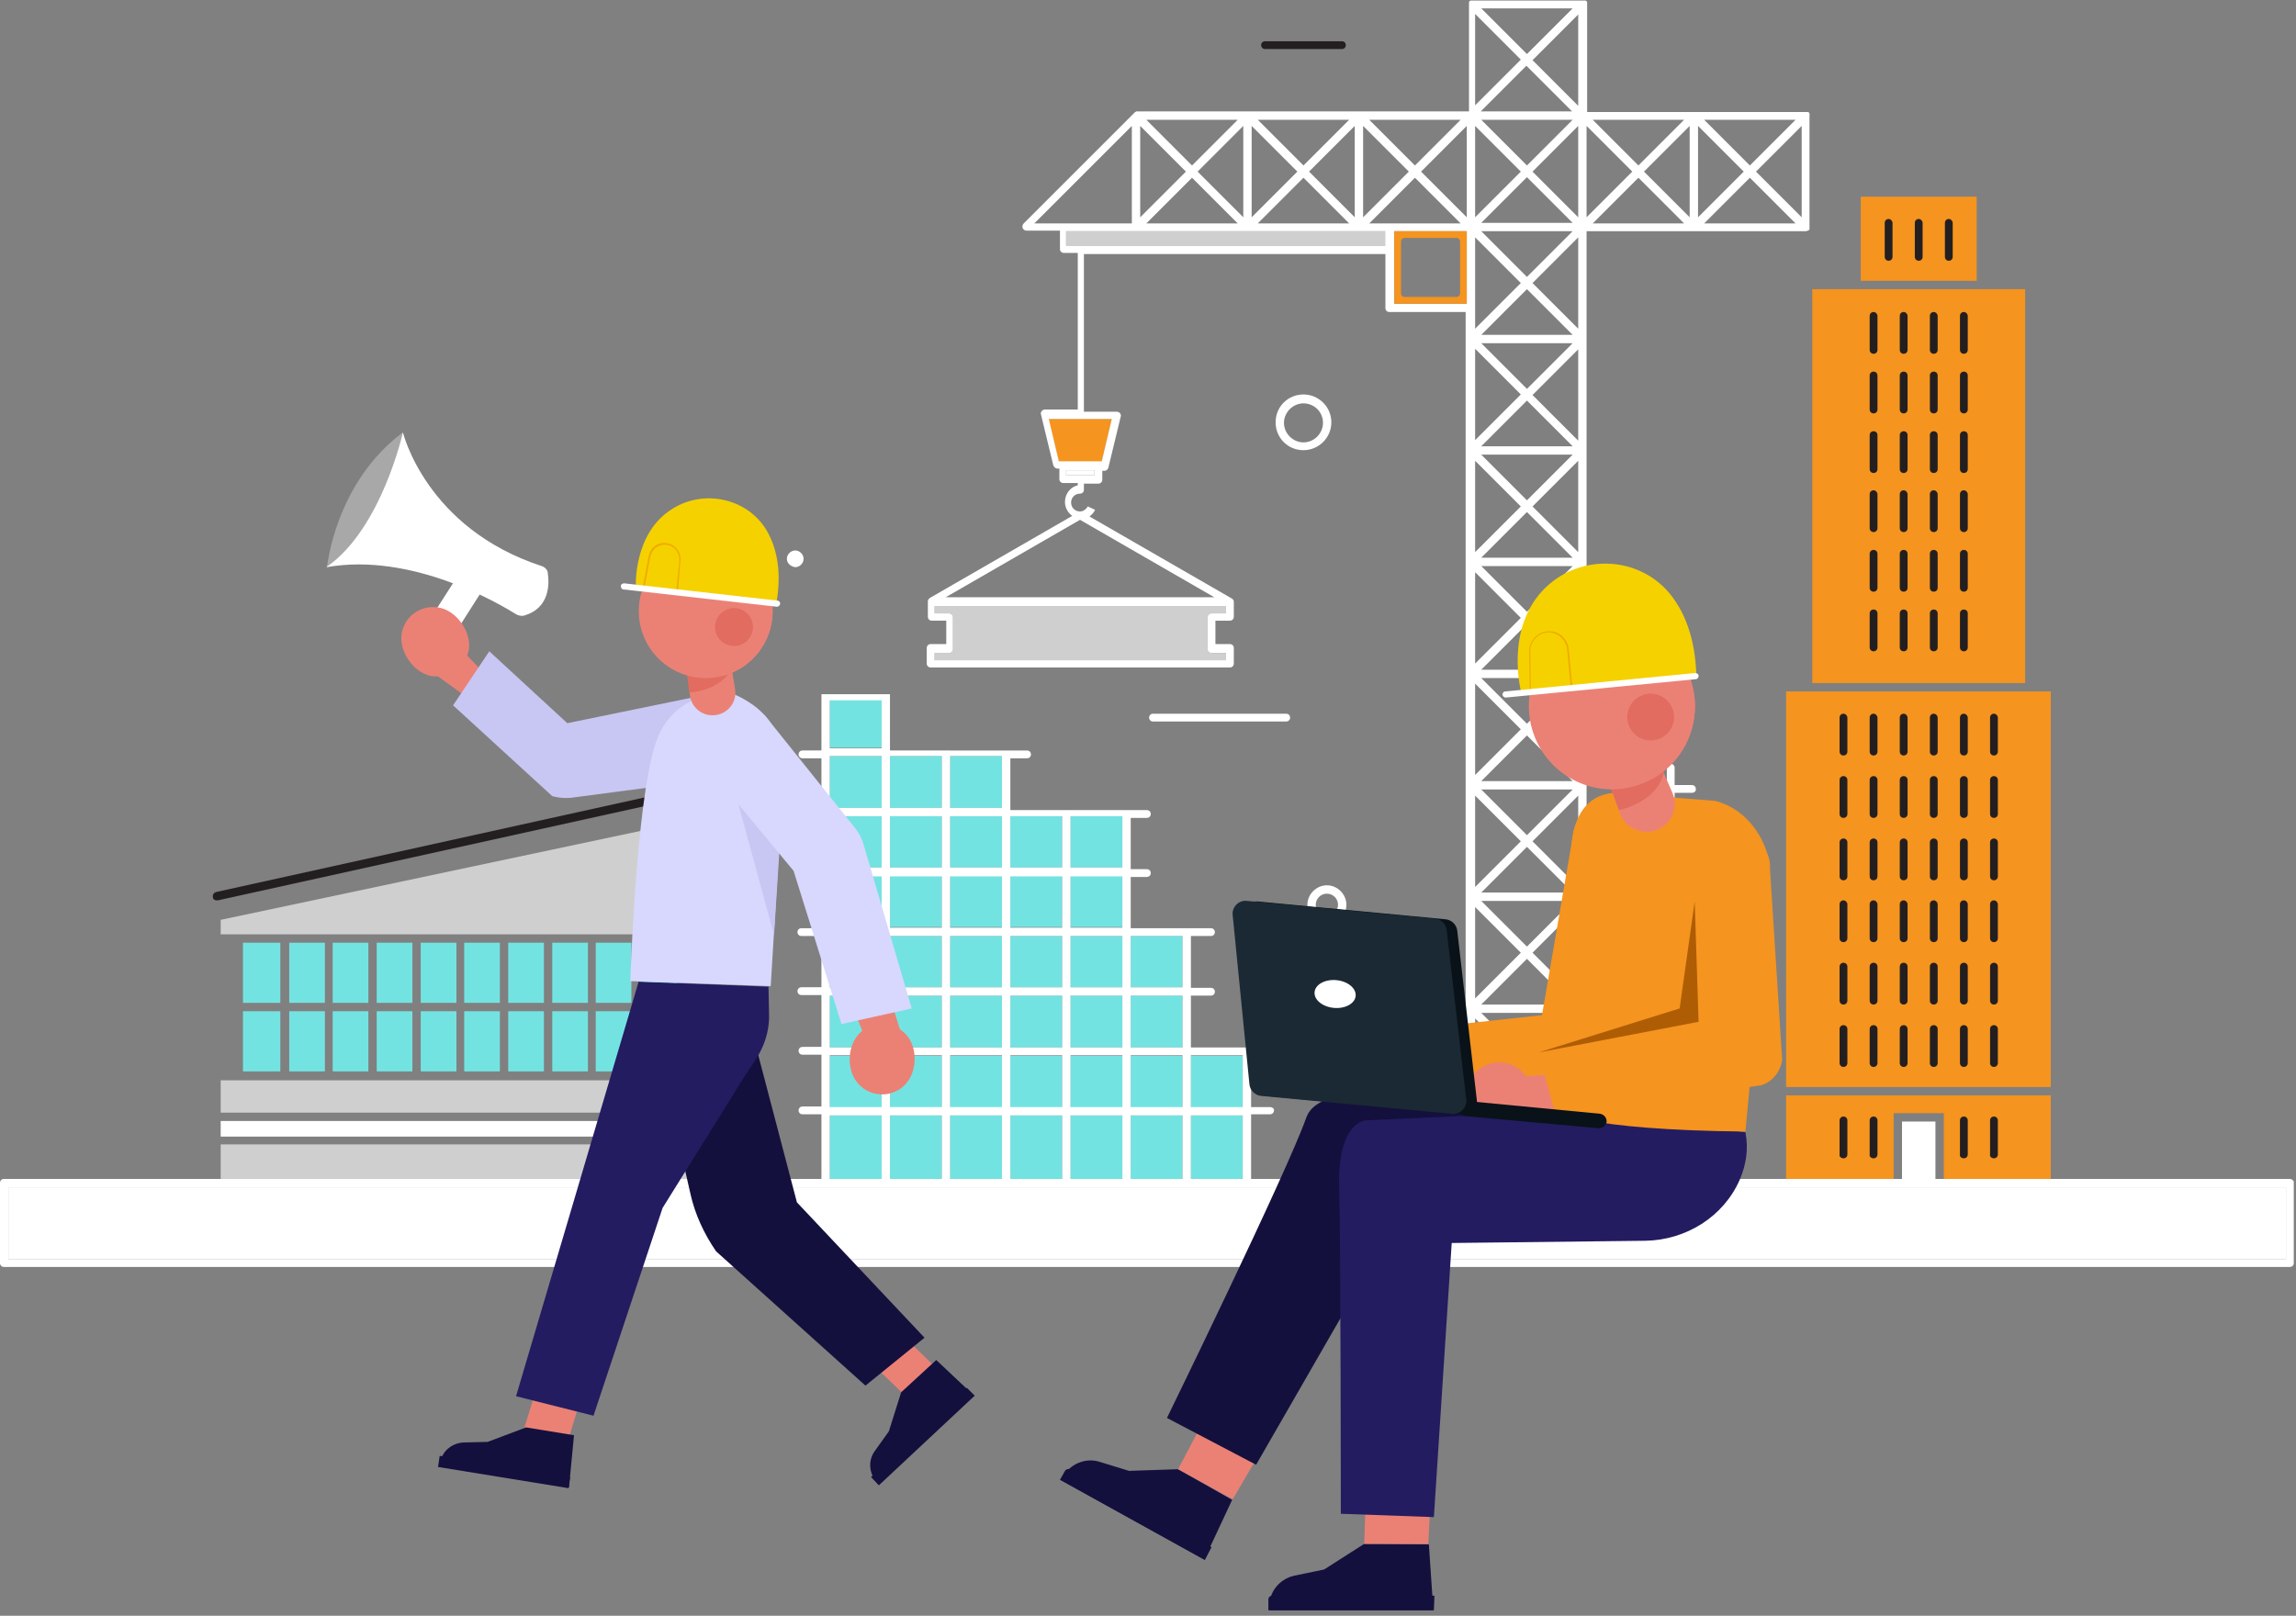 <?xml version="1.0" encoding="UTF-8"?> <!-- Generator: Adobe Illustrator 21.1.0, SVG Export Plug-In . SVG Version: 6.00 Build 0) --> <svg xmlns="http://www.w3.org/2000/svg" xmlns:xlink="http://www.w3.org/1999/xlink" id="Layer_1" x="0px" y="0px" viewBox="0 0 412 290" style="enable-background:new 0 0 412 290;" xml:space="preserve"><rect x="0" y="0" width="412" height="290" fill="#808080" stroke="none"/> <style type="text/css"> .st0{fill:#F5941F;} .st1{fill:#FFFFFF;} .st2{fill:#CFCFCF;} .st3{fill:#73E3E2;} .st4{fill:#231F20;} .st5{fill:#EB8175;} .st6{fill:#14103D;} .st7{fill:#231C61;} .st8{fill:#A8A8A8;} .st9{fill:#C8C6F2;} .st10{fill:#D8D7FD;} .st11{fill:#E16C5F;} .st12{clip-path:url(#SVGID_2_);enable-background:new ;} .st13{clip-path:url(#SVGID_4_);} .st14{clip-path:url(#SVGID_6_);enable-background:new ;} .st15{clip-path:url(#SVGID_8_);} .st16{fill:#F5D100;} .st17{fill:#F1AB00;} .st18{fill:#E1AD9D;} .st19{fill:#091218;} .st20{fill:#1B2934;} .st21{fill:#AF5D04;} .st22{clip-path:url(#SVGID_10_);enable-background:new ;} .st23{clip-path:url(#SVGID_12_);} .st24{clip-path:url(#SVGID_14_);enable-background:new ;} .st25{clip-path:url(#SVGID_16_);} </style> <g> <polygon class="st0" points="363.4,51.9 356.2,51.9 332.4,51.9 325.2,51.9 325.2,122.6 363.4,122.6 "></polygon> </g> <g> <rect x="341.3" y="201.3" class="st1" width="6" height="10.4"></rect> </g> <g> <polygon class="st0" points="354.7,35.3 352.6,35.3 335.9,35.3 333.9,35.3 333.9,50.4 354.7,50.4 "></polygon> </g> <g> <polygon class="st0" points="320.5,211.6 339.8,211.6 339.8,199.8 348.8,199.8 348.8,211.6 368,211.6 368,196.6 320.5,196.6 "></polygon> </g> <g> <polygon class="st0" points="323.7,124.1 320.5,124.1 320.5,195.1 368,195.1 368,124.1 364.9,124.1 "></polygon> </g> <g> <rect x="1.5" y="213.1" class="st1" width="408.7" height="12.9"></rect> </g> <g> <path class="st1" d="M410.2,226H1.5v-12.9h408.7V226z M410.9,211.6H0.7c-0.4,0-0.7,0.3-0.7,0.7v14.4c0,0.4,0.3,0.7,0.7,0.7h410.2 c0.4,0,0.7-0.3,0.7-0.7v-14.4C411.7,212,411.3,211.6,410.9,211.6z"></path> </g> <g> <path class="st2" d="M167.7,110.1h2.6c0.4,0,0.7,0.3,0.7,0.7v5.7c0,0.4-0.3,0.7-0.7,0.7h-2.6v1.3H220v-1.3h-2.6 c-0.4,0-0.7-0.3-0.7-0.7v-5.7c0-0.4,0.3-0.7,0.7-0.7h2.6v-1.3h-52.3V110.1z"></path> </g> <g> <polygon class="st2" points="248.9,207.5 248.9,211.6 299,211.6 299,207.5 293.6,207.5 254.3,207.5 "></polygon> </g> <g> <polygon class="st2" points="263.9,201.8 255,201.8 255,206 292.9,206 292.9,201.8 284,201.8 "></polygon> </g> <g> <polygon class="st2" points="223.9,41.5 203.8,41.5 191.3,41.5 191.3,44.1 248.7,44.1 248.7,41.5 243.9,41.5 "></polygon> </g> <g> <polygon class="st0" points="190,82.9 190.5,82.9 197.1,82.9 197.7,82.9 199.5,75.2 188.1,75.2 "></polygon> </g> <g> <rect x="191.3" y="84.4" class="st1" width="5.1" height="0.9"></rect> </g> <g> <path class="st1" d="M323.3,39l-8.2-8.2l2.4-2.4l5.8-5.8L323.3,39L323.3,39z M305.8,40.1l8.2-8.2l8.2,8.2H305.8z M304.7,22.6 l5.8,5.8l2.4,2.4l-8.2,8.2V22.6z M322.2,21.5l-5.8,5.8l-2.4,2.4l-2.4-2.4l-5.8-5.8H322.2z M303.2,39l-8.2-8.2l2.4-2.4l5.8-5.8 L303.2,39L303.2,39z M285.8,40.1l5.8-5.8l2.4-2.4l8.2,8.2H285.8z M284.7,22.6l8.2,8.2l-2.4,2.4l-5.8,5.8L284.7,22.6L284.7,22.6z M302.2,21.5l-5.8,5.8l-2.4,2.4l-8.2-8.2L302.2,21.5L302.2,21.5z M292.9,201.8v4.2H255v-4.2h8.9h20H292.9z M299,207.5v4.2h-50.2 v-4.2h5.4h39.4H299z M250.2,54.5v-9.7v-3.3h13v13L250.2,54.5L250.2,54.5z M245.7,40.1l8.2-8.2l8.2,8.2h-12.7H245.7z M248.7,44.1 h-57.4v-2.6h12.5h20h20h4.8V44.1z M199.5,75.2l-1.8,7.6h-0.6h-6.6H190l-1.8-7.6H199.5z M196.4,85.3h-5.1v-0.9h5.1V85.3z M185.6,40.1l17.5-17.5v17.5h-12.5H185.6z M204.6,22.6l8.2,8.2l-2.4,2.4l-5.8,5.8L204.6,22.6L204.6,22.6z M222.1,21.5l-8.2,8.2 l-8.2-8.2H222.1z M222.1,40.1h-16.4l5.8-5.8l2.4-2.4l2.4,2.4L222.1,40.1z M217.3,33.2l-2.4-2.4l8.2-8.2V39L217.3,33.2z M224.6,22.6 l5.8,5.8l2.4,2.4l-8.2,8.2L224.6,22.6L224.6,22.6z M242.1,21.5l-8.2,8.2l-2.4-2.4l-5.8-5.8L242.1,21.5L242.1,21.5z M242.1,40.1 h-16.4l8.2-8.2l2.4,2.4L242.1,40.1z M237.3,33.2l-2.4-2.4l8.2-8.2V39L237.3,33.2z M244.6,22.6l5.8,5.8l2.4,2.4l-8.2,8.2V22.6z M263.2,22.6V39l-8.2-8.2l2.4-2.4L263.2,22.6z M262.1,21.5l-5.8,5.8l-2.4,2.4l-2.4-2.4l-5.8-5.8H262.1z M264.7,182.8l5.8,5.8 l2.4,2.4l-8.2,8.2V182.8z M264.7,162.8l5.8,5.8l2.4,2.4l-8.2,8.2V162.8z M264.7,142.8l8.2,8.2l-8.2,8.2V142.8z M264.7,122.7 l5.8,5.8l2.4,2.4l-2.4,2.4l-5.8,5.8V122.7z M264.7,102.7l8.2,8.2l-8.2,8.2V102.7z M264.7,82.7l5.8,5.8l2.4,2.4l-8.2,8.2V82.7z M264.7,62.6l5.8,5.8l2.4,2.4l-8.2,8.2V62.6z M264.7,55.3V42.6l8.2,8.2l-8.2,8.2V55.3z M264.7,22.6l5.8,5.8l2.4,2.4l-8.2,8.2V22.6z M264.7,2.5l5.8,5.8l2.4,2.4l-8.2,8.2V2.5z M282.2,1.5l-8.2,8.2l-2.4-2.4l-5.8-5.8H282.2z M277.4,13.2l-2.4-2.4l8.2-8.2V19 L277.4,13.2z M277.4,33.2l-2.4-2.4l8.2-8.2V39L277.4,33.2z M277.4,53.2l-2.4-2.4l2.4-2.4l5.8-5.8V59L277.4,53.2z M277.4,73.3 l-2.4-2.4l8.2-8.2v16.4L277.4,73.3z M277.4,93.3l-2.4-2.4l8.2-8.2v16.4L277.4,93.3z M277.4,113.3l-2.4-2.4l2.4-2.4l5.8-5.8v16.4 L277.4,113.3z M275,130.9l8.2-8.2v16.4L275,130.9z M277.4,153.4L275,151l2.4-2.4l5.8-5.8v16.4L277.4,153.4z M277.4,173.4L275,171 l8.2-8.2v16.4L277.4,173.4z M277.4,193.4L275,191l8.2-8.2v16.4L277.4,193.4z M276.4,194.5l5.8,5.8h-16.4l8.2-8.2L276.4,194.5z M282.2,181.8l-8.2,8.2l-2.4-2.4l-5.8-5.8L282.2,181.8L282.2,181.8z M276.4,174.5l5.8,5.8h-16.4l8.2-8.2L276.4,174.5z M282.2,161.7 l-8.2,8.2l-2.4-2.4l-5.8-5.8L282.2,161.7L282.2,161.7z M276.4,154.4l5.8,5.8h-16.4l8.2-8.2L276.4,154.4z M282.2,141.7l-5.8,5.8 l-2.4,2.4l-8.2-8.2H282.2z M282.2,140.2h-16.4l5.8-5.8l2.4-2.4L282.2,140.2z M282.2,121.7l-8.2,8.2l-2.4-2.4l-5.8-5.8L282.2,121.7 L282.2,121.7z M276.4,114.4l5.8,5.8h-16.4l8.2-8.2L276.4,114.4z M282.2,101.6l-5.8,5.8l-2.4,2.4l-8.2-8.2H282.2z M276.4,94.3 l5.8,5.8h-16.4l8.2-8.2L276.4,94.3z M282.2,81.6l-8.2,8.2l-2.4-2.4l-5.8-5.8L282.2,81.6L282.2,81.6z M276.4,74.3l5.8,5.8h-16.4 l8.2-8.2L276.4,74.3z M282.2,61.6l-8.2,8.2l-2.4-2.4l-5.8-5.8L282.2,61.6L282.2,61.6z M276.4,54.3l5.8,5.8h-16.4l8.2-8.2 L276.4,54.3z M282.2,41.5l-5.8,5.8l-2.4,2.4l-8.2-8.2H282.2z M276.4,34.2l5.8,5.8h-16.4l8.2-8.2L276.4,34.2z M265.7,20l8.2-8.2 l2.4,2.4l5.8,5.8H265.7z M282.2,21.5l-8.2,8.2l-2.4-2.4l-5.8-5.8L282.2,21.5L282.2,21.5z M193.8,93.3l24.1,13.9h-48.2L193.8,93.3z M220,110.1h-2.6c-0.4,0-0.7,0.3-0.7,0.7v5.7c0,0.4,0.3,0.7,0.7,0.7h2.6v1.3h-52.3v-1.3h2.6c0.4,0,0.7-0.3,0.7-0.7v-5.7 c0-0.4-0.3-0.7-0.7-0.7h-2.6v-1.3H220V110.1z M324.7,20.6c0,0,0-0.1,0-0.1c0,0,0,0,0-0.1c0-0.1-0.1-0.1-0.1-0.2 c-0.1-0.1-0.1-0.1-0.2-0.1c0,0,0,0-0.1,0c0,0-0.1,0-0.1,0c0,0-0.1,0-0.1,0h-20h-19.3V0.7c0-0.1,0-0.1,0-0.1c0,0,0-0.1,0-0.1 c0,0,0,0,0-0.1c0-0.1-0.1-0.1-0.1-0.2c-0.1-0.1-0.1-0.1-0.2-0.1c0,0,0,0-0.1,0c0,0-0.1,0-0.1,0c0,0-0.1,0-0.1,0h-20 c-0.1,0-0.1,0-0.1,0c0,0-0.1,0-0.1,0c0,0,0,0-0.1,0c-0.1,0-0.1,0.1-0.2,0.1c-0.1,0.1-0.1,0.1-0.1,0.2c0,0,0,0,0,0.1 c0,0,0,0.1,0,0.1c0,0,0,0.1,0,0.1V20h-19.3h-20h-20c0,0,0,0-0.1,0c0,0-0.1,0-0.1,0c0,0-0.1,0-0.1,0c0,0,0,0-0.1,0 c0,0-0.1,0-0.1,0.1c0,0,0,0-0.1,0l-20,20c-0.2,0.2-0.3,0.5-0.2,0.8c0.1,0.3,0.4,0.5,0.7,0.5h6v3.3c0,0.4,0.3,0.7,0.7,0.7h2.5v28.1 h-5.9c-0.2,0-0.4,0.1-0.6,0.3c-0.1,0.2-0.2,0.4-0.1,0.6l2.2,9.1c0.1,0.3,0.4,0.6,0.7,0.6h0.4V86c0,0.4,0.3,0.7,0.7,0.7h2.6v0.4 c-1.3,0.3-2.3,1.5-2.3,3c0,1,0.5,1.9,1.3,2.5l-25.5,14.7l0,0c-0.2,0.1-0.4,0.4-0.4,0.6v2.8c0,0.4,0.3,0.7,0.7,0.7h2.6v4.2H167 c-0.4,0-0.7,0.3-0.7,0.7v2.8c0,0.4,0.3,0.7,0.7,0.7h53.7c0.4,0,0.7-0.3,0.7-0.7v-2.8c0-0.4-0.3-0.7-0.7-0.7h-2.6v-4.2h2.6 c0.4,0,0.7-0.3,0.7-0.7V108c0-0.3-0.2-0.5-0.4-0.6l0,0l-25.5-14.7c0.4-0.3,0.8-0.7,1-1.2l-1.3-0.6c-0.3,0.5-0.8,0.9-1.4,0.9 c-0.9,0-1.6-0.7-1.6-1.6c0-0.9,0.7-1.6,1.6-1.6c0.4,0,0.7-0.3,0.7-0.7v-1.1h2.6c0.4,0,0.7-0.3,0.7-0.7v-1.6h0.4 c0.3,0,0.6-0.2,0.7-0.6l2.2-9.1c0.1-0.2,0-0.5-0.1-0.6c-0.1-0.2-0.4-0.3-0.6-0.3h-5.9V45.6h54.1v9.7c0,0.4,0.3,0.7,0.7,0.7h13.7 v4.8v20v20v20v20v20v20v19.3h-8.9c-0.4,0-0.7,0.3-0.7,0.7v4.9h-5.4c-0.4,0-0.7,0.3-0.7,0.7v5.7c0,0.4,0.3,0.7,0.7,0.7h51.7 c0.4,0,0.7-0.3,0.7-0.7v-5.7c0-0.4-0.3-0.7-0.7-0.7h-5.4V201c0-0.4-0.3-0.7-0.7-0.7h-8.9V181v-20v-20v-20v-20v-20v-20V41.5H304h20 c0.1,0,0.2,0,0.3-0.1c0,0,0,0,0.1,0c0.1,0,0.1-0.1,0.2-0.1c0.1-0.1,0.1-0.1,0.1-0.2c0,0,0,0,0-0.1c0,0,0-0.1,0-0.1c0,0,0-0.1,0-0.1 v-20C324.8,20.7,324.7,20.7,324.7,20.6z"></path> </g> <g> <rect x="99.1" y="181.5" class="st3" width="6.4" height="10.8"></rect> </g> <g> <rect x="91.2" y="169.2" class="st3" width="6.4" height="10.8"></rect> </g> <g> <rect x="91.2" y="181.5" class="st3" width="6.4" height="10.8"></rect> </g> <g> <rect x="83.3" y="169.2" class="st3" width="6.4" height="10.8"></rect> </g> <g> <rect x="75.5" y="169.2" class="st3" width="6.4" height="10.8"></rect> </g> <g> <rect x="114.8" y="181.5" class="st3" width="6.7" height="10.8"></rect> </g> <g> <rect x="114.8" y="169.2" class="st3" width="6.7" height="10.8"></rect> </g> <g> <rect x="99.1" y="169.2" class="st3" width="6.4" height="10.8"></rect> </g> <g> <polygon class="st2" points="50.4,167.7 51.9,167.7 58.2,167.7 59.7,167.7 66.1,167.7 67.6,167.7 74,167.7 75.5,167.7 81.8,167.7 83.3,167.7 89.7,167.7 91.2,167.7 97.6,167.7 99.1,167.7 105.4,167.7 106.9,167.7 113.3,167.7 114.8,167.7 123,167.7 125.5,167.7 125.5,146.9 39.6,165.1 39.6,167.7 42.1,167.7 "></polygon> </g> <g> <rect x="75.5" y="181.5" class="st3" width="6.4" height="10.8"></rect> </g> <g> <rect x="106.9" y="181.5" class="st3" width="6.4" height="10.8"></rect> </g> <g> <rect x="106.9" y="169.2" class="st3" width="6.4" height="10.8"></rect> </g> <g> <rect x="83.3" y="181.5" class="st3" width="6.4" height="10.8"></rect> </g> <g> <rect x="43.6" y="169.2" class="st3" width="6.7" height="10.8"></rect> </g> <g> <rect x="39.6" y="201.2" class="st1" width="85.9" height="2.8"></rect> </g> <g> <rect x="43.6" y="181.5" class="st3" width="6.7" height="10.8"></rect> </g> <g> <rect x="39.6" y="205.4" class="st2" width="85.9" height="6.2"></rect> </g> <g> <polygon class="st2" points="114.8,193.9 113.3,193.9 106.9,193.9 105.4,193.9 99.1,193.9 97.6,193.9 91.2,193.9 89.7,193.9 83.3,193.9 81.8,193.9 75.5,193.9 74,193.9 67.6,193.9 66.1,193.9 59.7,193.9 58.2,193.9 51.9,193.9 50.4,193.9 42.1,193.9 39.6,193.9 39.6,199.7 125.5,199.7 125.5,193.9 123,193.9 "></polygon> </g> <g> <rect x="67.6" y="169.2" class="st3" width="6.4" height="10.8"></rect> </g> <g> <rect x="67.6" y="181.5" class="st3" width="6.4" height="10.8"></rect> </g> <g> <rect x="59.7" y="169.2" class="st3" width="6.4" height="10.8"></rect> </g> <g> <rect x="51.9" y="181.5" class="st3" width="6.4" height="10.8"></rect> </g> <g> <rect x="59.7" y="181.5" class="st3" width="6.4" height="10.8"></rect> </g> <g> <rect x="51.9" y="169.2" class="st3" width="6.4" height="10.8"></rect> </g> <g> <path class="st4" d="M38.9,161.6c0.1,0,0.1,0,0.2,0l87.4-19.3c0.4-0.1,0.7-0.5,0.6-0.9c-0.1-0.4-0.5-0.7-0.9-0.6l-87.4,19.3 c-0.4,0.1-0.7,0.5-0.6,0.9C38.2,161.4,38.5,161.6,38.9,161.6z"></path> </g> <g> <rect x="159.7" y="135.7" class="st3" width="9.3" height="9.3"></rect> </g> <g> <rect x="159.7" y="178.7" class="st3" width="9.3" height="9.3"></rect> </g> <g> <rect x="159.7" y="146.5" class="st3" width="9.3" height="9.2"></rect> </g> <g> <rect x="159.7" y="157.2" class="st3" width="9.3" height="9.2"></rect> </g> <g> <rect x="170.5" y="200.2" class="st3" width="9.3" height="11.4"></rect> </g> <g> <rect x="170.5" y="157.2" class="st3" width="9.3" height="9.2"></rect> </g> <g> <rect x="170.5" y="168" class="st3" width="9.3" height="9.2"></rect> </g> <g> <rect x="170.5" y="178.7" class="st3" width="9.3" height="9.3"></rect> </g> <g> <rect x="170.5" y="189.5" class="st3" width="9.3" height="9.3"></rect> </g> <g> <rect x="148.9" y="189.5" class="st3" width="9.3" height="9.3"></rect> </g> <g> <rect x="148.9" y="157.2" class="st3" width="9.3" height="9.2"></rect> </g> <g> <rect x="148.9" y="178.7" class="st3" width="9.3" height="9.3"></rect> </g> <g> <rect x="148.9" y="168" class="st3" width="9.3" height="9.2"></rect> </g> <g> <rect x="148.9" y="200.2" class="st3" width="9.3" height="11.4"></rect> </g> <g> <rect x="170.5" y="146.5" class="st3" width="9.3" height="9.2"></rect> </g> <g> <rect x="148.9" y="125.6" class="st3" width="9.3" height="8.6"></rect> </g> <g> <rect x="159.7" y="200.2" class="st3" width="9.3" height="11.4"></rect> </g> <g> <rect x="148.9" y="146.5" class="st3" width="9.3" height="9.2"></rect> </g> <g> <rect x="159.7" y="189.5" class="st3" width="9.3" height="9.3"></rect> </g> <g> <rect x="148.9" y="135.7" class="st3" width="9.3" height="9.3"></rect> </g> <g> <rect x="159.7" y="168" class="st3" width="9.3" height="9.2"></rect> </g> <g> <rect x="192.1" y="168" class="st3" width="9.3" height="9.2"></rect> </g> <g> <rect x="202.9" y="178.7" class="st3" width="9.3" height="9.3"></rect> </g> <g> <rect x="202.9" y="200.2" class="st3" width="9.3" height="11.4"></rect> </g> <g> <rect x="192.1" y="146.5" class="st3" width="9.3" height="9.2"></rect> </g> <g> <rect x="192.1" y="157.2" class="st3" width="9.3" height="9.2"></rect> </g> <g> <rect x="202.9" y="189.5" class="st3" width="9.3" height="9.3"></rect> </g> <g> <rect x="213.7" y="189.5" class="st3" width="9.3" height="9.3"></rect> </g> <g> <rect x="170.5" y="135.7" class="st3" width="9.3" height="9.3"></rect> </g> <g> <rect x="213.7" y="200.2" class="st3" width="9.3" height="11.4"></rect> </g> <g> <rect x="202.9" y="168" class="st3" width="9.3" height="9.2"></rect> </g> <g> <rect x="181.3" y="178.7" class="st3" width="9.3" height="9.3"></rect> </g> <g> <rect x="181.3" y="189.5" class="st3" width="9.3" height="9.3"></rect> </g> <g> <rect x="181.3" y="168" class="st3" width="9.3" height="9.2"></rect> </g> <g> <rect x="181.3" y="200.2" class="st3" width="9.3" height="11.4"></rect> </g> <g> <rect x="192.1" y="200.2" class="st3" width="9.3" height="11.4"></rect> </g> <g> <rect x="192.1" y="178.7" class="st3" width="9.3" height="9.3"></rect> </g> <g> <rect x="192.1" y="189.5" class="st3" width="9.3" height="9.3"></rect> </g> <g> <rect x="181.3" y="157.2" class="st3" width="9.3" height="9.2"></rect> </g> <g> <rect x="181.3" y="146.5" class="st3" width="9.3" height="9.2"></rect> </g> <g> <path class="st1" d="M223,198.7h-9.3v-9.3h9.3V198.7z M223,211.6h-9.3v-11.4h9.3V211.6z M212.2,177.2h-9.3V168h9.3V177.2z M212.2,188h-9.3v-9.3h9.3V188z M212.2,198.7h-9.3v-9.3h9.3V198.7z M212.2,211.6h-9.3v-11.4h9.3V211.6z M201.4,155.7h-9.3v-9.2h9.3 V155.7z M201.4,166.5h-9.3v-9.2h9.3V166.5z M201.4,177.2h-9.3V168h9.3V177.2z M201.4,188h-9.3v-9.3h9.3V188z M201.4,198.7h-9.3 v-9.3h9.3V198.7z M201.4,211.6h-9.3v-11.4h9.3V211.6z M190.6,155.7h-9.3v-9.2h9.3V155.7z M190.6,166.5h-9.3v-9.2h9.3V166.5z M190.6,177.2h-9.3V168h9.3V177.2z M190.6,188h-9.3v-9.3h9.3V188z M190.6,198.7h-9.3v-9.3h9.3V198.7z M190.6,211.6h-9.3v-11.4h9.3 V211.6z M179.8,145h-9.3v-9.3h9.3V145z M179.8,155.7h-9.3v-9.2h9.3V155.7z M179.8,166.5h-9.3v-9.2h9.3V166.5z M179.8,177.2h-9.3 V168h9.3V177.2z M179.8,188h-9.3v-9.3h9.3V188z M179.8,198.7h-9.3v-9.3h9.3V198.7z M179.8,211.6h-9.3v-11.4h9.3V211.6z M169,145 h-9.3v-9.3h9.3V145z M169,155.7h-9.3v-9.2h9.3V155.7z M169,166.5h-9.3v-9.2h9.3V166.5z M169,177.2h-9.3V168h9.3V177.2z M169,188 h-9.3v-9.3h9.3V188z M169,198.7h-9.3v-9.3h9.3V198.7z M169,211.6h-9.3v-11.4h9.3V211.6z M158.2,134.3h-9.3v-8.6h9.3V134.3z M158.2,145h-9.3v-9.3h9.3V145z M158.2,155.7h-9.3v-9.2h9.3V155.7z M158.2,166.5h-9.3v-9.2h9.3V166.5z M158.2,177.2h-9.3V168h9.3 V177.2z M158.2,188h-9.3v-9.3h9.3V188z M158.2,198.7h-9.3v-9.3h9.3V198.7z M158.2,211.6h-9.3v-11.4h9.3V211.6z M227.9,198.7h-3.4 v-9.3h3.4c0.4,0,0.7-0.3,0.7-0.7c0-0.4-0.3-0.7-0.7-0.7h-3.4h-10.8v-9.3h3.6c0.4,0,0.7-0.3,0.7-0.7c0-0.4-0.3-0.7-0.7-0.7h-3.6V168 h3.6c0.4,0,0.7-0.3,0.7-0.7c0-0.4-0.3-0.7-0.7-0.7h-3.6h-10.8v-9.2h2.9c0.4,0,0.7-0.3,0.7-0.7c0-0.4-0.3-0.7-0.7-0.7h-2.9v-9.2h2.9 c0.4,0,0.7-0.3,0.7-0.7c0-0.4-0.3-0.7-0.7-0.7h-2.9h-10.8h-1.5h-9.3v-9.3h3c0.4,0,0.7-0.3,0.7-0.7c0-0.4-0.3-0.7-0.7-0.7h-3h-10.8 H169h-9.3v-10.1h-12.3v10.1H144c-0.4,0-0.7,0.3-0.7,0.7c0,0.4,0.3,0.7,0.7,0.7h3.4v9.3h-2.9c-0.4,0-0.7,0.3-0.7,0.7 c0,0.4,0.3,0.7,0.7,0.7h2.9v9.2h-2.9c-0.4,0-0.7,0.3-0.7,0.7c0,0.4,0.3,0.7,0.7,0.7h2.9v9.2h-3.6c-0.4,0-0.7,0.3-0.7,0.7 c0,0.4,0.3,0.7,0.7,0.7h3.6v9.2h-3.6c-0.4,0-0.7,0.3-0.7,0.7c0,0.4,0.3,0.7,0.7,0.7h3.6v9.3H144c-0.4,0-0.7,0.3-0.7,0.7 c0,0.4,0.3,0.7,0.7,0.7h3.4v9.3H144c-0.4,0-0.7,0.3-0.7,0.7c0,0.4,0.3,0.7,0.7,0.7h3.4v12.9h10.8h1.5h9.3h1.5h9.3h1.5h9.3h1.5h9.3 h1.5h9.3h1.5h10.8v-12.9h3.4c0.4,0,0.7-0.3,0.7-0.7C228.7,199,228.3,198.7,227.9,198.7z"></path> </g> <g> <path class="st4" d="M338.9,39.3c-0.4,0-0.7,0.3-0.7,0.7v6.1c0,0.4,0.3,0.7,0.7,0.7c0.4,0,0.7-0.3,0.7-0.7v-6.1 C339.6,39.7,339.3,39.3,338.9,39.3z"></path> </g> <g> <path class="st4" d="M344.3,39.3c-0.4,0-0.7,0.3-0.7,0.7v6.1c0,0.4,0.3,0.7,0.7,0.7c0.4,0,0.7-0.3,0.7-0.7v-6.1 C345,39.7,344.7,39.3,344.3,39.3z"></path> </g> <g> <path class="st4" d="M349.7,39.3c-0.4,0-0.7,0.3-0.7,0.7v6.1c0,0.4,0.3,0.7,0.7,0.7c0.4,0,0.7-0.3,0.7-0.7v-6.1 C350.4,39.7,350.1,39.3,349.7,39.3z"></path> </g> <g> <path class="st4" d="M336.2,56c-0.4,0-0.7,0.3-0.7,0.7v6.1c0,0.4,0.3,0.7,0.7,0.7c0.4,0,0.7-0.3,0.7-0.7v-6.1 C336.9,56.4,336.6,56,336.2,56z"></path> </g> <g> <path class="st4" d="M341.6,56c-0.4,0-0.7,0.3-0.7,0.7v6.1c0,0.4,0.3,0.7,0.7,0.7c0.4,0,0.7-0.3,0.7-0.7v-6.1 C342.3,56.4,342,56,341.6,56z"></path> </g> <g> <path class="st4" d="M347,56c-0.4,0-0.7,0.3-0.7,0.7v6.1c0,0.4,0.3,0.7,0.7,0.7c0.4,0,0.7-0.3,0.7-0.7v-6.1 C347.7,56.4,347.4,56,347,56z"></path> </g> <g> <path class="st4" d="M352.4,56c-0.4,0-0.7,0.3-0.7,0.7v6.1c0,0.4,0.3,0.7,0.7,0.7c0.4,0,0.7-0.3,0.7-0.7v-6.1 C353.1,56.4,352.8,56,352.4,56z"></path> </g> <g> <path class="st4" d="M336.2,66.7c-0.4,0-0.7,0.3-0.7,0.7v6.1c0,0.4,0.3,0.7,0.7,0.7c0.4,0,0.7-0.3,0.7-0.7v-6.1 C336.9,67,336.6,66.7,336.2,66.7z"></path> </g> <g> <path class="st4" d="M341.6,66.7c-0.4,0-0.7,0.3-0.7,0.7v6.1c0,0.4,0.3,0.7,0.7,0.7c0.4,0,0.7-0.3,0.7-0.7v-6.1 C342.3,67,342,66.7,341.6,66.7z"></path> </g> <g> <path class="st4" d="M347,66.7c-0.4,0-0.7,0.3-0.7,0.7v6.1c0,0.4,0.3,0.7,0.7,0.7c0.4,0,0.7-0.3,0.7-0.7v-6.1 C347.7,67,347.4,66.7,347,66.7z"></path> </g> <g> <path class="st4" d="M352.4,66.7c-0.4,0-0.7,0.3-0.7,0.7v6.1c0,0.4,0.3,0.7,0.7,0.7c0.4,0,0.7-0.3,0.7-0.7v-6.1 C353.1,67,352.8,66.7,352.4,66.7z"></path> </g> <g> <path class="st4" d="M336.2,77.4c-0.4,0-0.7,0.3-0.7,0.7v6.1c0,0.4,0.3,0.7,0.7,0.7c0.4,0,0.7-0.3,0.7-0.7v-6.1 C336.9,77.7,336.6,77.4,336.2,77.4z"></path> </g> <g> <path class="st4" d="M341.6,77.4c-0.4,0-0.7,0.3-0.7,0.7v6.1c0,0.4,0.3,0.7,0.7,0.7c0.4,0,0.7-0.3,0.7-0.7v-6.1 C342.3,77.7,342,77.4,341.6,77.4z"></path> </g> <g> <path class="st4" d="M347,77.4c-0.4,0-0.7,0.3-0.7,0.7v6.1c0,0.4,0.3,0.7,0.7,0.7c0.4,0,0.7-0.3,0.7-0.7v-6.1 C347.7,77.7,347.4,77.4,347,77.4z"></path> </g> <g> <path class="st4" d="M352.4,77.4c-0.4,0-0.7,0.3-0.7,0.7v6.1c0,0.4,0.3,0.7,0.7,0.7c0.4,0,0.7-0.3,0.7-0.7v-6.1 C353.1,77.7,352.8,77.4,352.4,77.4z"></path> </g> <g> <path class="st4" d="M336.2,88c-0.4,0-0.7,0.3-0.7,0.7v6.1c0,0.4,0.3,0.7,0.7,0.7c0.4,0,0.7-0.3,0.7-0.7v-6.1 C336.9,88.4,336.6,88,336.2,88z"></path> </g> <g> <path class="st4" d="M341.6,88c-0.4,0-0.7,0.3-0.7,0.7v6.1c0,0.4,0.3,0.7,0.7,0.7c0.4,0,0.7-0.3,0.7-0.7v-6.1 C342.3,88.4,342,88,341.6,88z"></path> </g> <g> <path class="st4" d="M347,88c-0.4,0-0.7,0.3-0.7,0.7v6.1c0,0.4,0.3,0.7,0.7,0.7c0.4,0,0.7-0.3,0.7-0.7v-6.1 C347.7,88.4,347.4,88,347,88z"></path> </g> <g> <path class="st4" d="M352.4,88c-0.4,0-0.7,0.3-0.7,0.7v6.1c0,0.4,0.3,0.7,0.7,0.7c0.4,0,0.7-0.3,0.7-0.7v-6.1 C353.1,88.4,352.8,88,352.4,88z"></path> </g> <g> <path class="st4" d="M336.2,98.7c-0.4,0-0.7,0.3-0.7,0.7v6.1c0,0.4,0.3,0.7,0.7,0.7c0.4,0,0.7-0.3,0.7-0.7v-6.1 C336.9,99,336.6,98.7,336.2,98.7z"></path> </g> <g> <path class="st4" d="M341.6,98.7c-0.4,0-0.7,0.3-0.7,0.7v6.1c0,0.4,0.3,0.7,0.7,0.7c0.4,0,0.7-0.3,0.7-0.7v-6.1 C342.3,99,342,98.7,341.6,98.7z"></path> </g> <g> <path class="st4" d="M347,98.7c-0.4,0-0.7,0.3-0.7,0.7v6.1c0,0.4,0.3,0.7,0.7,0.7c0.4,0,0.7-0.3,0.7-0.7v-6.1 C347.7,99,347.4,98.7,347,98.7z"></path> </g> <g> <path class="st4" d="M352.4,98.7c-0.4,0-0.7,0.3-0.7,0.7v6.1c0,0.4,0.3,0.7,0.7,0.7c0.4,0,0.7-0.3,0.7-0.7v-6.1 C353.1,99,352.8,98.7,352.4,98.7z"></path> </g> <g> <path class="st4" d="M336.2,109.4c-0.4,0-0.7,0.3-0.7,0.7v6.1c0,0.4,0.3,0.7,0.7,0.7c0.4,0,0.7-0.3,0.7-0.7v-6.1 C336.9,109.7,336.6,109.4,336.2,109.4z"></path> </g> <g> <path class="st4" d="M341.6,109.4c-0.4,0-0.7,0.3-0.7,0.7v6.1c0,0.4,0.3,0.7,0.7,0.7c0.4,0,0.7-0.3,0.7-0.7v-6.1 C342.3,109.7,342,109.4,341.6,109.4z"></path> </g> <g> <path class="st4" d="M347,109.4c-0.4,0-0.7,0.3-0.7,0.7v6.1c0,0.4,0.3,0.7,0.7,0.7c0.4,0,0.7-0.3,0.7-0.7v-6.1 C347.7,109.7,347.4,109.4,347,109.4z"></path> </g> <g> <path class="st4" d="M352.4,109.4c-0.4,0-0.7,0.3-0.7,0.7v6.1c0,0.4,0.3,0.7,0.7,0.7c0.4,0,0.7-0.3,0.7-0.7v-6.1 C353.1,109.7,352.8,109.4,352.4,109.4z"></path> </g> <g> <path class="st4" d="M336.2,128.1c-0.4,0-0.7,0.3-0.7,0.7v6.1c0,0.4,0.3,0.7,0.7,0.7c0.4,0,0.7-0.3,0.7-0.7v-6.1 C336.9,128.5,336.6,128.1,336.2,128.1z"></path> </g> <g> <path class="st4" d="M341.6,128.1c-0.4,0-0.7,0.3-0.7,0.7v6.1c0,0.4,0.3,0.7,0.7,0.7c0.4,0,0.7-0.3,0.7-0.7v-6.1 C342.3,128.5,342,128.1,341.6,128.1z"></path> </g> <g> <path class="st4" d="M347,128.1c-0.4,0-0.7,0.3-0.7,0.7v6.1c0,0.4,0.3,0.7,0.7,0.7c0.4,0,0.7-0.3,0.7-0.7v-6.1 C347.7,128.5,347.4,128.1,347,128.1z"></path> </g> <g> <path class="st4" d="M352.4,128.1c-0.4,0-0.7,0.3-0.7,0.7v6.1c0,0.4,0.3,0.7,0.7,0.7c0.4,0,0.7-0.3,0.7-0.7v-6.1 C353.1,128.5,352.8,128.1,352.4,128.1z"></path> </g> <g> <path class="st4" d="M357.8,128.1c-0.4,0-0.7,0.3-0.7,0.7v6.1c0,0.4,0.3,0.7,0.7,0.7c0.4,0,0.7-0.3,0.7-0.7v-6.1 C358.5,128.5,358.2,128.1,357.8,128.1z"></path> </g> <g> <path class="st4" d="M330.8,128.1c-0.4,0-0.7,0.3-0.7,0.7v6.1c0,0.4,0.3,0.7,0.7,0.7c0.4,0,0.7-0.3,0.7-0.7v-6.1 C331.5,128.5,331.2,128.1,330.8,128.1z"></path> </g> <g> <path class="st4" d="M336.2,139.3c-0.4,0-0.7,0.3-0.7,0.7v6.1c0,0.4,0.3,0.7,0.7,0.7c0.4,0,0.7-0.3,0.7-0.7V140 C336.9,139.6,336.6,139.3,336.2,139.3z"></path> </g> <g> <path class="st4" d="M341.6,139.3c-0.4,0-0.7,0.3-0.7,0.7v6.1c0,0.4,0.3,0.7,0.7,0.7c0.4,0,0.7-0.3,0.7-0.7V140 C342.3,139.6,342,139.3,341.6,139.3z"></path> </g> <g> <path class="st4" d="M347,139.3c-0.4,0-0.7,0.3-0.7,0.7v6.1c0,0.4,0.3,0.7,0.7,0.7c0.4,0,0.7-0.3,0.7-0.7V140 C347.7,139.6,347.4,139.3,347,139.3z"></path> </g> <g> <path class="st4" d="M352.4,139.3c-0.4,0-0.7,0.3-0.7,0.7v6.1c0,0.4,0.3,0.7,0.7,0.7c0.4,0,0.7-0.3,0.7-0.7V140 C353.1,139.6,352.8,139.3,352.4,139.3z"></path> </g> <g> <path class="st4" d="M357.8,139.3c-0.4,0-0.7,0.3-0.7,0.7v6.1c0,0.4,0.3,0.7,0.7,0.7c0.4,0,0.7-0.3,0.7-0.7V140 C358.5,139.6,358.2,139.3,357.8,139.3z"></path> </g> <g> <path class="st4" d="M330.8,139.3c-0.4,0-0.7,0.3-0.7,0.7v6.1c0,0.4,0.3,0.7,0.7,0.7c0.4,0,0.7-0.3,0.7-0.7V140 C331.5,139.6,331.2,139.3,330.8,139.3z"></path> </g> <g> <path class="st4" d="M336.2,150.5c-0.4,0-0.7,0.3-0.7,0.7v6.1c0,0.4,0.3,0.7,0.7,0.7c0.4,0,0.7-0.3,0.7-0.7v-6.1 C336.9,150.8,336.6,150.5,336.2,150.5z"></path> </g> <g> <path class="st4" d="M341.6,150.5c-0.4,0-0.7,0.3-0.7,0.7v6.1c0,0.4,0.3,0.7,0.7,0.7c0.4,0,0.7-0.3,0.7-0.7v-6.1 C342.3,150.8,342,150.5,341.6,150.5z"></path> </g> <g> <path class="st4" d="M347,150.5c-0.4,0-0.7,0.3-0.7,0.7v6.1c0,0.4,0.3,0.7,0.7,0.7c0.4,0,0.7-0.3,0.7-0.7v-6.1 C347.7,150.8,347.4,150.5,347,150.5z"></path> </g> <g> <path class="st4" d="M352.4,150.5c-0.4,0-0.7,0.3-0.7,0.7v6.1c0,0.4,0.3,0.7,0.7,0.7c0.4,0,0.7-0.3,0.7-0.7v-6.1 C353.1,150.8,352.8,150.5,352.4,150.5z"></path> </g> <g> <path class="st4" d="M357.8,150.5c-0.4,0-0.7,0.3-0.7,0.7v6.1c0,0.4,0.3,0.7,0.7,0.7c0.4,0,0.7-0.3,0.7-0.7v-6.1 C358.5,150.8,358.2,150.5,357.8,150.5z"></path> </g> <g> <path class="st4" d="M330.8,150.5c-0.4,0-0.7,0.3-0.7,0.7v6.1c0,0.4,0.3,0.7,0.7,0.7c0.4,0,0.7-0.3,0.7-0.7v-6.1 C331.5,150.8,331.2,150.5,330.8,150.5z"></path> </g> <g> <path class="st4" d="M336.2,161.6c-0.4,0-0.7,0.3-0.7,0.7v6.1c0,0.4,0.3,0.7,0.7,0.7c0.4,0,0.7-0.3,0.7-0.7v-6.1 C336.9,162,336.6,161.6,336.2,161.6z"></path> </g> <g> <path class="st4" d="M341.6,161.6c-0.4,0-0.7,0.3-0.7,0.7v6.1c0,0.4,0.3,0.7,0.7,0.7c0.4,0,0.7-0.3,0.7-0.7v-6.1 C342.3,162,342,161.6,341.6,161.6z"></path> </g> <g> <path class="st4" d="M347,161.6c-0.4,0-0.7,0.3-0.7,0.7v6.1c0,0.4,0.3,0.7,0.7,0.7c0.4,0,0.7-0.3,0.7-0.7v-6.1 C347.7,162,347.4,161.6,347,161.6z"></path> </g> <g> <path class="st4" d="M352.4,161.6c-0.4,0-0.7,0.3-0.7,0.7v6.1c0,0.4,0.3,0.7,0.7,0.7c0.4,0,0.7-0.3,0.7-0.7v-6.1 C353.1,162,352.8,161.6,352.4,161.6z"></path> </g> <g> <path class="st4" d="M357.8,161.6c-0.4,0-0.7,0.3-0.7,0.7v6.1c0,0.4,0.3,0.7,0.7,0.7c0.4,0,0.7-0.3,0.7-0.7v-6.1 C358.5,162,358.2,161.6,357.8,161.6z"></path> </g> <g> <path class="st4" d="M330.8,161.6c-0.4,0-0.7,0.3-0.7,0.7v6.1c0,0.4,0.3,0.7,0.7,0.7c0.4,0,0.7-0.3,0.7-0.7v-6.1 C331.5,162,331.2,161.6,330.8,161.6z"></path> </g> <g> <path class="st4" d="M336.2,172.8c-0.4,0-0.7,0.3-0.7,0.7v6.1c0,0.4,0.3,0.7,0.7,0.7c0.4,0,0.7-0.3,0.7-0.7v-6.1 C336.9,173.1,336.6,172.8,336.2,172.8z"></path> </g> <g> <path class="st4" d="M341.6,172.8c-0.4,0-0.7,0.3-0.7,0.7v6.1c0,0.4,0.3,0.7,0.7,0.7c0.4,0,0.7-0.3,0.7-0.7v-6.1 C342.3,173.1,342,172.8,341.6,172.8z"></path> </g> <g> <path class="st4" d="M347,172.8c-0.4,0-0.7,0.3-0.7,0.7v6.1c0,0.4,0.3,0.7,0.7,0.7c0.4,0,0.7-0.3,0.7-0.7v-6.1 C347.7,173.1,347.4,172.8,347,172.8z"></path> </g> <g> <path class="st4" d="M352.4,172.8c-0.4,0-0.7,0.3-0.7,0.7v6.1c0,0.4,0.3,0.7,0.7,0.7c0.4,0,0.7-0.3,0.7-0.7v-6.1 C353.1,173.1,352.8,172.8,352.4,172.8z"></path> </g> <g> <path class="st4" d="M357.8,172.8c-0.4,0-0.7,0.3-0.7,0.7v6.1c0,0.4,0.3,0.7,0.7,0.7c0.4,0,0.7-0.3,0.7-0.7v-6.1 C358.5,173.1,358.2,172.8,357.8,172.8z"></path> </g> <g> <path class="st4" d="M330.8,172.8c-0.4,0-0.7,0.3-0.7,0.7v6.1c0,0.4,0.3,0.7,0.7,0.7c0.4,0,0.7-0.3,0.7-0.7v-6.1 C331.5,173.1,331.2,172.8,330.8,172.8z"></path> </g> <g> <path class="st4" d="M336.2,184c-0.4,0-0.7,0.3-0.7,0.7v6.1c0,0.4,0.3,0.7,0.7,0.7c0.4,0,0.7-0.3,0.7-0.7v-6.1 C336.9,184.3,336.6,184,336.2,184z"></path> </g> <g> <path class="st4" d="M341.6,184c-0.4,0-0.7,0.3-0.7,0.7v6.1c0,0.4,0.3,0.7,0.7,0.7c0.4,0,0.7-0.3,0.7-0.7v-6.1 C342.3,184.3,342,184,341.6,184z"></path> </g> <g> <path class="st4" d="M347,184c-0.4,0-0.7,0.3-0.7,0.7v6.1c0,0.4,0.3,0.7,0.7,0.7c0.4,0,0.7-0.3,0.7-0.7v-6.1 C347.7,184.3,347.4,184,347,184z"></path> </g> <g> <path class="st4" d="M352.4,184c-0.4,0-0.7,0.3-0.7,0.7v6.1c0,0.4,0.3,0.7,0.7,0.7c0.4,0,0.7-0.3,0.7-0.7v-6.1 C353.1,184.3,352.8,184,352.4,184z"></path> </g> <g> <path class="st4" d="M357.8,184c-0.4,0-0.7,0.3-0.7,0.7v6.1c0,0.4,0.3,0.7,0.7,0.7c0.4,0,0.7-0.3,0.7-0.7v-6.1 C358.5,184.3,358.2,184,357.8,184z"></path> </g> <g> <path class="st4" d="M330.8,184c-0.4,0-0.7,0.3-0.7,0.7v6.1c0,0.4,0.3,0.7,0.7,0.7c0.4,0,0.7-0.3,0.7-0.7v-6.1 C331.5,184.3,331.2,184,330.8,184z"></path> </g> <g> <path class="st4" d="M336.2,207.9c0.4,0,0.7-0.3,0.7-0.7v-6.1c0-0.4-0.3-0.7-0.7-0.7c-0.4,0-0.7,0.3-0.7,0.7v6.1 C335.4,207.6,335.8,207.9,336.2,207.9z"></path> </g> <g> <path class="st4" d="M352.4,207.9c0.4,0,0.7-0.3,0.7-0.7v-6.1c0-0.4-0.3-0.7-0.7-0.7c-0.4,0-0.7,0.3-0.7,0.7v6.1 C351.6,207.6,352,207.9,352.4,207.9z"></path> </g> <g> <path class="st4" d="M357.8,207.9c0.4,0,0.7-0.3,0.7-0.7v-6.1c0-0.4-0.3-0.7-0.7-0.7c-0.4,0-0.7,0.3-0.7,0.7v6.1 C357,207.6,357.4,207.9,357.8,207.9z"></path> </g> <g> <path class="st4" d="M330.8,207.9c0.4,0,0.7-0.3,0.7-0.7v-6.1c0-0.4-0.3-0.7-0.7-0.7c-0.4,0-0.7,0.3-0.7,0.7v6.1 C330,207.6,330.4,207.9,330.8,207.9z"></path> </g> <g> <path class="st1" d="M117.4,100.3c0-0.8,0.7-1.5,1.5-1.5c0.8,0,1.5,0.7,1.5,1.5c0,0.8-0.7,1.5-1.5,1.5 C118.1,101.7,117.4,101.1,117.4,100.3z M123.4,100.3c0-0.8,0.7-1.5,1.5-1.5c0.8,0,1.5,0.7,1.5,1.5c0,0.8-0.7,1.5-1.5,1.5 C124,101.7,123.4,101.1,123.4,100.3z M129.3,100.3c0-0.8,0.7-1.5,1.5-1.5c0.8,0,1.5,0.7,1.5,1.5c0,0.8-0.7,1.5-1.5,1.5 C130,101.7,129.3,101.1,129.3,100.3z M135.3,100.3c0-0.8,0.7-1.5,1.5-1.5c0.8,0,1.5,0.7,1.5,1.5c0,0.8-0.7,1.5-1.5,1.5 C135.9,101.7,135.3,101.1,135.3,100.3z M141.2,100.3c0-0.8,0.7-1.5,1.5-1.5c0.8,0,1.5,0.7,1.5,1.5c0,0.8-0.7,1.5-1.5,1.5 C141.9,101.7,141.2,101.1,141.2,100.3z"></path> </g> <g> <path class="st1" d="M230.8,129.5h-23.9c-0.4,0-0.7-0.3-0.7-0.7c0-0.4,0.3-0.7,0.7-0.7h23.9c0.4,0,0.7,0.3,0.7,0.7 C231.5,129.2,231.2,129.5,230.8,129.5z"></path> </g> <g> <path class="st4" d="M240.8,8.8H227c-0.4,0-0.7-0.3-0.7-0.7c0-0.4,0.3-0.7,0.7-0.7h13.8c0.4,0,0.7,0.3,0.7,0.7 C241.5,8.5,241.2,8.8,240.8,8.8z"></path> </g> <g> <path class="st1" d="M238.1,160.4c-1.1,0-2,0.9-2,2c0,1.1,0.9,2,2,2c1.1,0,2-0.9,2-2C240.1,161.3,239.2,160.4,238.1,160.4z M238.1,165.9c-1.9,0-3.5-1.6-3.5-3.5c0-1.9,1.6-3.5,3.5-3.5c1.9,0,3.5,1.6,3.5,3.5C241.6,164.3,240.1,165.9,238.1,165.9z"></path> </g> <g> <path class="st1" d="M233.9,72.4c-1.9,0-3.5,1.6-3.5,3.5c0,1.9,1.6,3.5,3.5,3.5c1.9,0,3.5-1.6,3.5-3.5 C237.4,73.9,235.8,72.4,233.9,72.4z M233.9,80.8c-2.8,0-5-2.2-5-5c0-2.8,2.2-5,5-5c2.7,0,5,2.2,5,5 C238.9,78.6,236.6,80.8,233.9,80.8z"></path> </g> <g> <path class="st1" d="M303.6,142.3h-7.7c-0.4,0-0.7-0.3-0.7-0.7c0-0.4,0.3-0.7,0.7-0.7h7.7c0.4,0,0.7,0.3,0.7,0.7 C304.4,142,304,142.3,303.6,142.3z"></path> </g> <g> <path class="st1" d="M299.8,146.2c-0.4,0-0.7-0.3-0.7-0.7v-7.7c0-0.4,0.3-0.7,0.7-0.7c0.4,0,0.7,0.3,0.7,0.7v7.7 C300.5,145.9,300.2,146.2,299.8,146.2z"></path> </g> <g> <path class="st0" d="M262,52.6c0,0.4-0.3,0.7-0.7,0.7h-9.2c-0.4,0-0.7-0.3-0.7-0.7v-9.2c0-0.4,0.3-0.7,0.7-0.7h9.2 c0.4,0,0.7,0.3,0.7,0.7V52.6z M250.2,41.5v13h13v-13H250.2z"></path> </g> <g> <polygon class="st5" points="162.7,240.4 168.8,246.3 161.9,250 155.9,244.2 "></polygon> </g> <g> <path class="st6" d="M119.8,196.3l4.1,18c0.8,3.6,2.4,7.1,4.6,10.3l26.8,24.1l10.6-8.6L143,215.8l-8.4-32L119.8,196.3z"></path> </g> <g> <path class="st6" d="M161.7,249.9l-2.2,7l-2.5,3.5c-1.2,1.6-1.1,3.8,0.1,5.3l0.6,0.7l17.1-15.9l-6.8-6.4L161.7,249.9z"></path> </g> <g> <polyline class="st6" points="174.9,250.5 157.7,266.6 156.3,265.1 173.5,249.1 174.9,250.5 "></polyline> </g> <g> <polygon class="st5" points="104.1,251.4 101.8,259 93.9,256.9 96.2,249.4 "></polygon> </g> <g> <path class="st7" d="M114.6,176.2l-22,74.4l13.9,3.5l12.4-37.3l15.2-24.4c0.8-1.1,1.5-2.2,2.2-3.4c1.2-2.2,1.8-4.7,1.7-7.1 l-0.1-4.8L114.6,176.2z"></path> </g> <g> <path class="st6" d="M94.4,256.2l-6.9,2.6l-4.3,0.1c-2,0.1-3.7,1.4-4.2,3.4l-0.2,0.9l23.3,3.8l0.9-9.4L94.4,256.2z"></path> </g> <g> <polyline class="st6" points="102,267.1 78.6,263.3 78.9,261.3 102.3,265.1 102,267.1 "></polyline> </g> <g> <polygon class="st1" points="83.9,100.6 75,114.5 79.2,117.5 88.5,102.9 "></polygon> </g> <g> <path class="st1" d="M72.3,77.6c0,0,4.1,17.2,24.9,24c0.6,0.2,1.1,0.7,1.1,1.3c0.3,2,0.3,6.3-4.3,7.6c-0.4,0.1-0.9,0-1.3-0.2 c-3.2-2-18.8-11.2-34.1-8.5L72.3,77.6z"></path> </g> <g> <path class="st8" d="M72.3,77.6c0,0-3.8,17.2-13.6,24.1C58.7,101.8,60.1,86.7,72.3,77.6z"></path> </g> <g> <path class="st5" d="M72.1,113.6c-0.6,3.2,2,7,5.1,7.7c3.2,0.6,6.2-1.4,6.9-4.5c0.6-3.2-2-7-5.1-7.7 C75.8,108.4,72.7,110.4,72.1,113.6z"></path> </g> <g> <polyline class="st5" points="88.8,122.8 82.6,116.4 78.6,121.4 88.8,128.8 "></polyline> </g> <g> <path class="st9" d="M87.8,116.9l-6.5,9.7l17.8,16.3c1.1,0.3,2.2,0.4,3.3,0.3l23.5-3.1c3.7-0.2,6.6-3.3,6.4-7 c-0.2-3.7,0.5-9.1-3.2-8.9l-27.3,5.6L87.8,116.9z"></path> </g> <g> <path class="st10" d="M140.6,139.1c0.6-5.1-1.7-10.2-6.1-13c-2-1.3-3.9-2.1-5.3-1.9c-4.7,0.8-9.5,2.9-11.6,9.3 c-3.5,10.8-4.5,42.6-4.5,42.6l25.2,0.9L140.6,139.1z"></path> </g> <g> <polygon class="st9" points="131.3,139.9 138.9,167.8 140.4,144.2 "></polygon> </g> <g> <path class="st5" d="M162.2,194.9c2.4-2.2,2.6-6.8,0.4-9.2c-2.2-2.4-5.9-2.6-8.2-0.4c-2.4,2.2-2.6,6.8-0.4,9.2 C156.1,196.9,159.8,197.1,162.2,194.9z"></path> </g> <g> <polyline class="st5" points="150.7,175.1 155.3,186.4 161.5,184.8 157.7,172.7 "></polyline> </g> <g> <path class="st10" d="M151,183.8l12.6-2.8l-8.6-29.3c-0.3-1.1-0.8-2.1-1.5-3l-15.7-19.6c-2.1-3-5.7-2.5-8.8-0.4 c-3,2.1-3.8,6.3-1.7,9.4l15.1,18.2L151,183.8z"></path> </g> <g> <path class="st5" d="M123.3,120.4l0.5,4.4c0.2,1.6,1.3,2.9,2.8,3.4c2.9,0.9,5.8-1.5,5.3-4.5l-1.1-6.9L123.3,120.4z"></path> </g> <g> <path class="st11" d="M123.7,124.3c0,0,7.8-0.3,8.3-7c0.6-6.7-7.7-2.7-7.7-2.7l-1,6.6L123.7,124.3z"></path> </g> <g> <ellipse transform="matrix(0.634 -0.774 0.774 0.634 -38.477 138.06)" class="st5" cx="126.5" cy="109.7" rx="12" ry="12"></ellipse> </g> <g> <defs> <ellipse id="SVGID_1_" transform="matrix(0.634 -0.774 0.774 0.634 -38.477 138.06)" cx="126.5" cy="109.7" rx="12" ry="12"></ellipse> </defs> <clipPath id="SVGID_2_"> <use xlink:href="#SVGID_1_" style="overflow:visible;"></use> </clipPath> <g class="st12"> <g> <defs> <rect id="SVGID_3_" x="113" y="96" width="27" height="28"></rect> </defs> <clipPath id="SVGID_4_"> <use xlink:href="#SVGID_3_" style="overflow:visible;"></use> </clipPath> <g class="st13"> <path class="st5" d="M130.2,113c0,0-4.2,8.8,2.6,10.8c6.8,1.9,7.6-16.7,7.6-16.7l-8.1-13.6l-17.6-0.1l-1.1,11.1 c0,0,2.3,2.1,17.1,3.3L130.2,113z"></path> </g> </g> </g> </g> <g> <defs> <ellipse id="SVGID_5_" transform="matrix(0.634 -0.774 0.774 0.634 -38.477 138.06)" cx="126.5" cy="109.7" rx="12" ry="12"></ellipse> </defs> <clipPath id="SVGID_6_"> <use xlink:href="#SVGID_5_" style="overflow:visible;"></use> </clipPath> <g class="st14"> <g> <defs> <rect id="SVGID_7_" x="113" y="96" width="27" height="28"></rect> </defs> <clipPath id="SVGID_8_"> <use xlink:href="#SVGID_7_" style="overflow:visible;"></use> </clipPath> <g class="st15"> <polygon class="st5" points="125.3,104 128.7,113.4 134.8,109.4 "></polygon> </g> </g> </g> </g> <g> <ellipse transform="matrix(0.634 -0.774 0.774 0.634 -38.874 143.019)" class="st11" cx="131.6" cy="112.6" rx="3.4" ry="3.4"></ellipse> </g> <g> <path class="st16" d="M114.1,105.5c0,0-0.6-9.8,6.6-14.2c5.9-3.7,14-1.7,17.2,4.5c1.5,2.9,2.4,6.9,1.4,12.6L114.1,105.5z"></path> </g> <g> <path class="st17" d="M121.6,106.6l-0.3,0l0.6-5.9c0.1-1.4-0.8-2.7-2.2-2.9c-1.4-0.2-2.7,0.7-3,2.1l-1.1,5.8l-0.3-0.1l1.1-5.8 c0.3-1.6,1.8-2.6,3.3-2.3c1.5,0.2,2.6,1.7,2.4,3.2L121.6,106.6z"></path> </g> <g> <path class="st1" d="M139.4,108.9C139.4,108.9,139.4,108.9,139.4,108.9l-27.5-3.1c-0.3,0-0.5-0.3-0.5-0.6c0-0.3,0.3-0.5,0.6-0.5 l27.5,3.1c0.3,0,0.5,0.3,0.5,0.6C139.9,108.7,139.7,108.9,139.4,108.9z"></path> </g> <g> <path class="st6" d="M211.4,263.7l-8.8,0.3l-5.2-1.6c-2.4-0.8-5,0.2-6.4,2.2l-0.7,1l25.8,14.3l5-10.7L211.4,263.7z"></path> </g> <g> <path class="st6" d="M216.2,280l-26-14.4l0.9-1.6c0.2-0.3,0.6-0.4,0.9-0.3l25.4,14L216.2,280"></path> </g> <g> <polygon class="st5" points="221.2,269.1 228.1,257.3 221.2,245.1 211.4,263.7 "></polygon> </g> <g> <path class="st6" d="M274.7,201.2c0,0-36.8-10.6-40.3-0.6c-3.5,9.9-25,53.9-25,53.9l16,8.4l24-41.7l32.3-2.8L274.7,201.2z"></path> </g> <g> <path class="st6" d="M244.8,277.1l-7.2,4.6l-5.3,1.1c-2.4,0.5-4.3,2.5-4.5,5l-0.1,1.2l29.5,0l-0.8-11.8L244.8,277.1z"></path> </g> <g> <path class="st6" d="M257.3,289l-29.7,0l0-1.9c0-0.4,0.3-0.7,0.7-0.7l29.1,0L257.3,289"></path> </g> <g> <polygon class="st5" points="256.3,277.1 257.3,257.3 245.5,256 244.8,277.1 "></polygon> </g> <g> <path class="st7" d="M279.7,199.5l-34.7,1.6c0,0-5,0.3-4.7,11.9c0.3,11.7,0.3,58.7,0.3,58.7l16.7,0.6l3.2-49.2l34.7-0.4 c7.3-0.1,14.1-4.3,17-11c1.1-2.6,1.6-5.4,1-8.5L279.7,199.5z"></path> </g> <g> <path class="st18" d="M246.7,192.5c0,3.3-2.2,3.8-5.5,3.8c-3.3,0-6.4-0.5-6.4-3.8c0-3.3,2.7-6,5.9-6 C244.1,186.5,246.7,189.2,246.7,192.5z"></path> </g> <g> <path class="st18" d="M250.9,195.9l-6.9,0c-1.8,0-3.3-1.5-3.3-3.3c0-1.8,1.5-3.3,3.3-3.3l6.9,0c1.8,0,3.3,1.5,3.3,3.3 C254.2,194.4,252.7,195.9,250.9,195.9z"></path> </g> <g> <path class="st0" d="M250.7,196.6l-2.3-11.3l28.3-3.1l5.7-33.1c0.6-3,4.9-6.7,7.9-6.2l-0.9-0.2c3,0.6,5.8,4.1,5.2,7.1l-5.5,39.6 c-0.4,2.1-2,3.8-4.1,4.4L250.7,196.6z"></path> </g> <g> <path class="st0" d="M307.2,143.7c0.6,0,1.2,0.2,1.7,0.4l0.3,0.1c4.9,1.9,8.2,7.1,8.4,12l-4.4,46.9c-29.3-0.3-33.5-3.6-33.5-3.6 l2.3-48c0.4-4.5,2.4-8.8,7.6-9.2L307.2,143.7z"></path> </g> <g> <path class="st5" d="M274.9,196.2c0.2,3.3-2,3.9-5.3,4.2c-3.3,0.2-6.4-0.1-6.6-3.3c-0.2-3.3,2.3-6.1,5.5-6.4 C271.8,190.4,274.7,192.9,274.9,196.2z"></path> </g> <g> <path class="st5" d="M279.3,199.3l-6.9,0.5c-1.8,0.1-3.4-1.2-3.5-3c-0.1-1.8,1.2-3.4,3-3.5l6.9-0.5c1.8-0.1,3.4,1.2,3.5,3 C282.5,197.6,281.1,199.1,279.3,199.3z"></path> </g> <g> <path class="st0" d="M279.1,200l-3-11.1l30.9-5l-1.8-28.7c0.4-3,3.7-6.5,6.7-6.1c3,0.4,6,3.7,5.7,6.7l2.2,34.4 c-0.3,2.2-1.8,4-3.8,4.6L279.1,200z"></path> </g> <g> <path class="st19" d="M225.7,161.8l33.7,3.2c1.1,0.1,2,1,2.1,2.1l3.5,30.3c0.2,1.5-1.1,2.8-2.6,2.6l-34.2-3.2c-1.1-0.1-2-1-2.1-2.1 l-3-30.3C223,163,224.2,161.7,225.7,161.8z"></path> </g> <g> <path class="st20" d="M223.8,161.7l33.7,3.2c1.1,0.1,2,1,2.1,2.1l3.5,30.3c0.2,1.5-1.1,2.8-2.6,2.6l-34.2-3.2c-1.1-0.1-2-1-2.1-2.1 l-3-30.3C221,162.8,222.3,161.5,223.8,161.7z"></path> </g> <g> <path class="st19" d="M264.1,197.7l23,2.2c0.7,0.1,1.2,0.7,1.2,1.4c-0.1,0.7-0.7,1.2-1.4,1.2l-24.4-2.2L264.1,197.7z"></path> </g> <g> <ellipse transform="matrix(9.374092e-02 -0.996 0.996 9.374092e-02 39.339 400.221)" class="st1" cx="239.5" cy="178.5" rx="2.5" ry="3.7"></ellipse> </g> <g> <polygon class="st21" points="304.1,161.8 304.8,183.4 276.1,188.9 301.4,181 "></polygon> </g> <g> <path class="st5" d="M288.8,140.8l1.9,5.2c0.7,1.9,2.4,3.1,4.4,3.3c3.8,0.3,6.5-3.6,5-7l-3.4-7.9L288.8,140.8z"></path> </g> <g> <path class="st11" d="M290.5,145.4c0,0,9.5-1.8,8.1-10.1c-1.4-8.3-10.3-1.8-10.3-1.8l0.9,8.3L290.5,145.4z"></path> </g> <g> <ellipse transform="matrix(0.423 -0.906 0.906 0.423 51.857 335.293)" class="st5" cx="289.4" cy="126.9" rx="14.9" ry="14.9"></ellipse> </g> <g> <defs> <ellipse id="SVGID_9_" transform="matrix(0.423 -0.906 0.906 0.423 51.857 335.293)" cx="289.4" cy="126.9" rx="14.9" ry="14.9"></ellipse> </defs> <clipPath id="SVGID_10_"> <use xlink:href="#SVGID_9_" style="overflow:visible;"></use> </clipPath> <g class="st22"> <g> <defs> <rect id="SVGID_11_" x="272" y="109" width="35" height="35"></rect> </defs> <clipPath id="SVGID_12_"> <use xlink:href="#SVGID_11_" style="overflow:visible;"></use> </clipPath> <g class="st23"> <path class="st5" d="M294.9,129.8c0,0-2.3,11.9,6.4,12.2c8.8,0.3,4-22.4,4-22.4l-13.9-13.9l-21.2,5.2l2.1,13.7 c0,0,3.4,1.8,21.6-1.2L294.9,129.8z"></path> </g> </g> </g> </g> <g> <defs> <ellipse id="SVGID_13_" transform="matrix(0.423 -0.906 0.906 0.423 51.857 335.293)" cx="289.4" cy="126.9" rx="14.9" ry="14.9"></ellipse> </defs> <clipPath id="SVGID_14_"> <use xlink:href="#SVGID_13_" style="overflow:visible;"></use> </clipPath> <g class="st24"> <g> <defs> <rect id="SVGID_15_" x="272" y="109" width="35" height="35"></rect> </defs> <clipPath id="SVGID_16_"> <use xlink:href="#SVGID_15_" style="overflow:visible;"></use> </clipPath> <g class="st25"> <polygon class="st5" points="286.2,120.5 293.2,130.7 299.2,124.1 "></polygon> </g> </g> </g> </g> <g> <ellipse transform="matrix(0.423 -0.906 0.906 0.423 54.131 342.757)" class="st11" cx="296.4" cy="128.8" rx="4.2" ry="4.2"></ellipse> </g> <g> <path class="st16" d="M273,124.4c0,0-3.2-11.7,4.4-19c6.3-6,16.5-5.6,22.1,1c2.6,3.1,4.7,7.8,4.9,14.9L273,124.4z"></path> </g> <g> <path class="st17" d="M274.5,124.2l-0.1-7.3c0-1.9,1.5-3.5,3.4-3.6c1.9-0.1,3.5,1.3,3.7,3.2l0.7,7.3l-0.3,0l-0.7-7.3 c-0.2-1.7-1.7-3-3.4-3c-1.8,0.1-3.2,1.6-3.2,3.3l0.1,7.3L274.5,124.2z"></path> </g> <g> <path class="st1" d="M270.2,125.2c-0.3,0-0.5-0.2-0.6-0.5c0-0.3,0.2-0.6,0.5-0.6l34.1-3.3c0.3,0,0.6,0.2,0.6,0.5 c0,0.3-0.2,0.6-0.5,0.6L270.2,125.2C270.3,125.2,270.3,125.2,270.2,125.2z"></path> </g> </svg> 